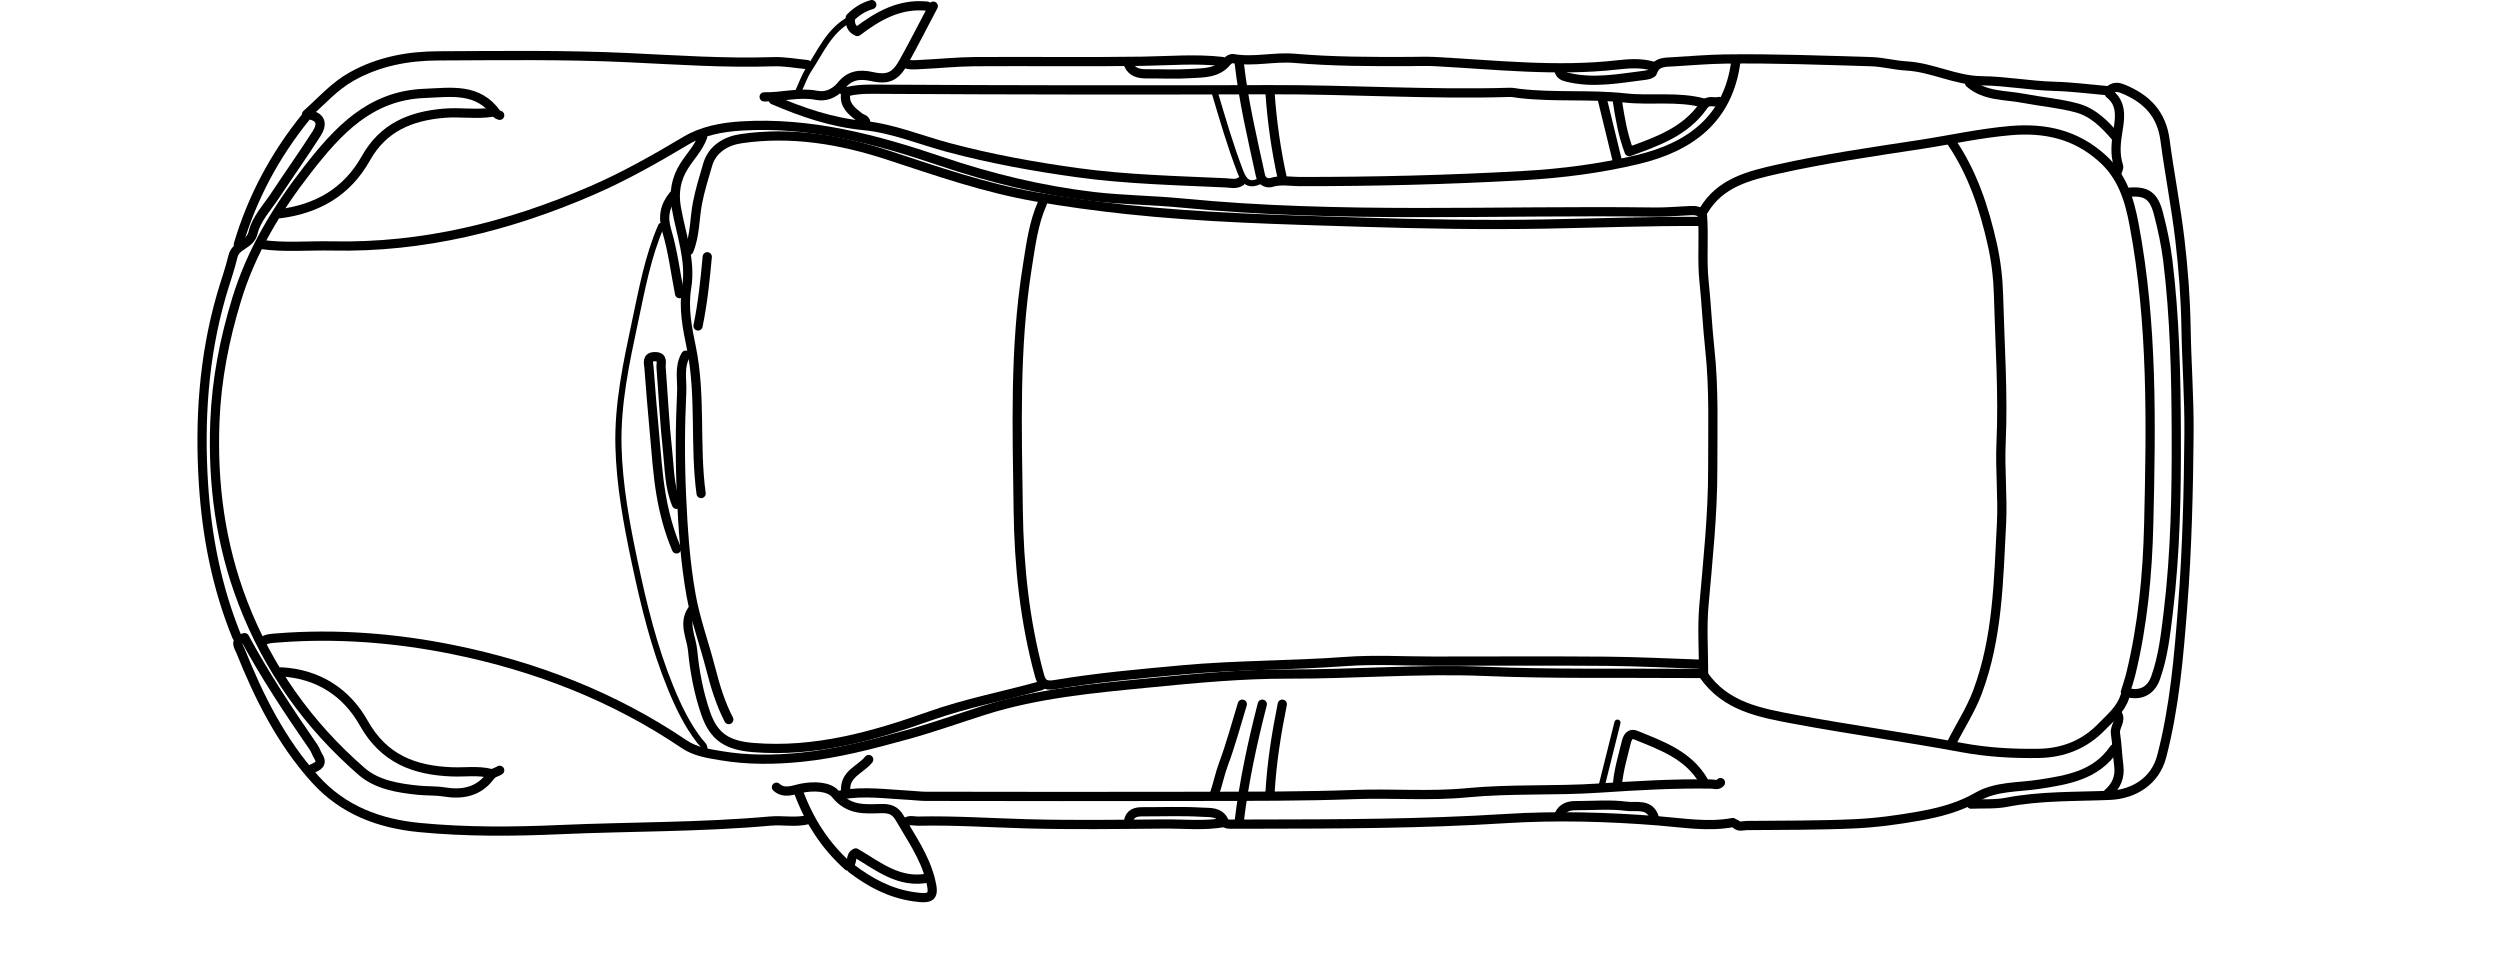 <svg version="1.1" id="Layer_1" xmlns="http://www.w3.org/2000/svg" xmlns:xlink="http://www.w3.org/1999/xlink" x="0px" y="0px"
	 width="100%" viewBox="0 0 813 318" enable-background="new 0 0 813 318" xml:space="preserve">
<path fill="none" opacity="1" stroke="#000000" stroke-linecap="round" stroke-linejoin="round" stroke-width="3"
	d="
M339,66 
	C336.032,72.69 335.18,79.904 334.046,87.007 
	C329.861,113.206 330.785,139.639 331.128,165.998 
	C331.362,184.028 333.236,201.985 337.999,219.5 
	C338.708,222.106 339.669,223.212 343.025,222.645 
	C356.748,220.324 370.615,219.119 384.485,217.842 
	C402.14,216.218 419.852,216.43 437.509,215.124 
	C446.957,214.425 456.5,215 466,215 
	C484.833,215 503.668,214.889 522.5,215.044 
	C532.668,215.128 542.833,215.667 553,216 
"/>
<path fill="none" opacity="1" stroke="#000000" stroke-linecap="round" stroke-linejoin="round" stroke-width="3"
	d="
M554,68.5 
	C559.409,59.393 568.718,57.125 578.008,55.036 
	C593.366,51.583 608.946,49.36 624.497,46.983 
	C634.33,45.481 644.046,43.281 653.997,42.458 
	C665.096,41.541 674.964,43.694 683.583,51.407 
	C690.189,57.319 692.471,64.869 694.001,73 
	C700.076,105.274 699.537,137.929 698.764,170.494 
	C698.379,186.725 696.847,203.063 692.985,218.996 
	C692.489,221.041 691.789,223.037 691.183,225.057 
	C695.735,226.473 699.373,224.934 700.972,220.49 
	C703.467,213.558 704.246,206.318 705.131,199.016 
	C707.467,179.725 707.798,160.322 707.729,141.001 
	C707.661,122.18 707.254,103.261 704.943,84.507 
	C704.321,79.46 703.209,74.447 701.946,69.514 
	C700.446,63.655 698.047,62.061 692.5,62.5 
"/>
<path fill="none" opacity="1" stroke="#000000" stroke-linecap="round" stroke-linejoin="round" stroke-width="3"
	d="
M85,79.5 
	C92.646,80.6 100.334,79.815 108,79.981 
	C137.57,80.619 165.551,73.632 192.482,61.959 
	C203.107,57.355 213.156,51.648 223.125,45.71 
	C228.316,42.617 234.689,41.364 240.998,40.974 
	C263.607,39.575 284.903,45.3 306.018,52.447 
	C322.114,57.895 338.618,61.92 355.51,63.915 
	C365.121,65.051 374.857,65.096 384.496,66.04 
	C435.591,71.041 486.828,68.287 538,68.971 
	C541.831,69.023 545.667,68.673 549.5,68.497 
	C551.199,68.419 552.844,68.468 553.635,70.002 
	C554.199,77.167 553.406,84.392 554.154,91.484 
	C554.927,98.817 555.232,106.178 556.029,113.497 
	C557.44,126.478 556.962,139.494 556.981,152.5 
	C557.004,167.397 555.396,182.189 554.107,197.009 
	C553.488,204.122 554,211.333 554,219 
	C551.844,219 550.172,219.011 548.5,218.998 
	C526.667,218.834 504.809,219.247 483.007,218.335 
	C461.628,217.442 440.343,219.268 418.999,219.203 
	C403.836,219.157 388.629,220.617 373.51,222.099 
	C355.498,223.865 337.409,225.486 320.001,231.004 
	C311.661,233.648 303.411,236.617 294.981,238.93 
	C283.658,242.038 272.366,245.073 260.526,246.261 
	C251.727,247.144 243.077,247.204 234.54,245.764 
	C230.547,245.091 226.145,244.489 222.49,242.014 
	C199.627,226.529 174.235,216.722 147.444,211.277 
	C128.643,207.455 109.335,205.928 89.998,207.478 
	C88.429,207.604 86.883,207.639 85.5,208.5 
"/>
<path fill="none" opacity="1" stroke="#000000" stroke-linecap="round" stroke-linejoin="round" stroke-width="3"
	d="
M101.5,250 
	C103.245,249.206 105.075,248.486 103.515,245.991 
	C102.925,245.047 102.612,243.922 101.983,243.012 
	C93.962,231.407 86.172,219.654 79.537,207.365 
	C75.932,208.15 77.766,210.56 78.122,211.451 
	C84.198,226.64 91.465,241.219 102.544,253.46 
	C111.563,263.424 123.177,267.835 136.488,269.121 
	C151.669,270.588 166.874,270.46 181.991,269.794 
	C204.824,268.787 227.712,269.056 250.501,267.012 
	C254.655,266.64 258.871,267.602 263,266.5 
"/>
<path fill="none" opacity="1" stroke="#000000" stroke-linecap="round" stroke-linejoin="round" stroke-width="3"
	d="
M686.5,29 
	C687.833,28.111 689.064,28.36 690.517,28.958 
	C698.03,32.053 702.945,37.022 704.058,45.492 
	C705.486,56.357 707.635,67.131 708.909,78.011 
	C710.014,87.459 710.74,96.993 710.896,106.502 
	C711.084,118.011 711.964,129.514 711.864,140.999 
	C711.701,159.67 711.256,178.379 709.823,196.986 
	C708.558,213.417 707.174,229.935 702.982,245.995 
	C700.903,253.957 694.024,258.315 686.006,258.644 
	C674.83,259.102 663.581,258.772 652.483,260.913 
	C648.756,261.632 644.833,261.333 641,261.5 
"/>
<path fill="none" opacity="1" stroke="#000000" stroke-linecap="round" stroke-linejoin="round" stroke-width="3"
	d="
M224,81.5 
	C226.07,76.541 225.83,71.134 226.831,65.967 
	C227.654,61.72 228.949,57.626 230.139,53.54 
	C231.619,48.458 236.094,45.809 241.014,45.094 
	C257.432,42.709 273.395,45.398 288.991,50.527 
	C304.8,55.726 320.51,61.196 336.992,64.046 
	C346.622,65.711 356.27,67.034 365.991,68.084 
	C391.265,70.812 416.611,71.436 441.993,72.226 
	C462.338,72.858 482.675,73.224 502.997,72.846 
	C519.663,72.536 536.325,71.909 553,72 
"/>
<path fill="none" opacity="1" stroke="#000000" stroke-linecap="round" stroke-linejoin="round" stroke-width="3"
	d="
M262.5,21 
	C258.833,20.667 255.154,19.946 251.502,20.067 
	C235.642,20.594 219.803,19.466 204.012,18.734 
	C183.49,17.782 162.996,18.082 142.501,18.167 
	C132.834,18.207 123.267,19.908 114.419,24.855 
	C108.79,28.002 104.812,32.586 99.705,37.175 
	C104.882,37.802 104.795,40.586 102.948,43.467 
	C98.609,50.237 93.952,56.802 89.518,63.512 
	C86.919,67.446 83.333,71.231 82.333,75.577 
	C81.359,79.809 76.701,79.38 75.741,83.439 
	C74.753,87.619 73.227,91.801 72.012,96.003 
	C66.193,116.126 64.852,136.784 66.176,157.489 
	C67.258,174.426 70.522,191.125 77,207 
"/>
<path fill="none" opacity="1" stroke="#000000" stroke-linecap="round" stroke-linejoin="round" stroke-width="3"
	d="
M634.5,46 
	C641.472,56.17 645.255,67.662 647.909,79.52 
	C649.113,84.9 649.772,90.488 649.917,96.002 
	C650.337,111.996 651.481,127.953 650.753,144.011 
	C650.356,152.764 651.344,161.698 650.881,170.494 
	C649.915,188.873 649.678,207.387 643.085,225.032 
	C640.834,231.057 637.301,236.317 634.5,242 
"/>
<path fill="none" opacity="1" stroke="#000000" stroke-linecap="round" stroke-linejoin="round" stroke-width="2"
	d="
M215,73.5 
	C210.682,83.426 208.778,94.024 206.539,104.508 
	C203.688,117.858 200.8,131.292 201.124,144.997 
	C201.427,157.815 203.785,170.448 206.45,183.011 
	C209.372,196.785 212.69,210.426 218.022,223.491 
	C220.54,229.659 223.41,235.672 227.52,240.985 
	C228.238,241.914 229.401,242.55 229,244 
"/>
<path fill="none" opacity="1" stroke="#000000" stroke-linecap="round" stroke-linejoin="round" stroke-width="3"
	d="
M225,198.5 
	C222.145,202.833 224.84,207.266 225.237,211.478 
	C225.889,218.387 227.204,225.343 229.503,231.999 
	C232.199,239.805 236.688,242.429 244.992,243.103 
	C265.103,244.736 283.951,239.405 302.441,232.835 
	C314.268,228.633 326.504,226.349 338.5,223 
"/>
<path fill="none" opacity="1" stroke="#000000" stroke-linecap="round" stroke-linejoin="round" stroke-width="3"
	d="
M162.5,37.5 
	C162.167,37.333 161.709,37.255 161.518,36.987 
	C155.432,28.441 146.754,30.028 137.995,30.373 
	C120.258,31.074 109.799,42.628 100.087,55.068 
	C90.087,67.878 81.736,81.69 76.925,97.477 
	C72.985,110.406 70.427,123.428 69.885,136.995 
	C69.072,157.329 71.68,176.982 78.989,196.004 
	C87.264,217.544 100.273,235.82 117.608,250.875 
	C122.58,255.193 129.42,256.303 136.002,256.979 
	C138.823,257.269 141.706,257.094 144.492,257.549 
	C150.452,258.522 155.698,257.465 159.408,252.432 
	C160.331,251.178 161.507,251.177 162.5,250.5 
"/>
<path fill="none" opacity="1" stroke="#000000" stroke-linecap="round" stroke-linejoin="round" stroke-width="3"
	d="
M251.5,32.5 
	C260.962,36.535 270.434,39.816 280.968,40.835 
	C290.289,41.736 299.321,45.546 308.503,47.989 
	C322.308,51.664 336.3,54.214 350.478,56.162 
	C366.448,58.357 382.473,58.715 398.502,59.454 
	C400.143,59.529 401.923,60.059 403.5,59 
"/>
<path fill="none" opacity="1" stroke="#000000" stroke-linecap="round" stroke-linejoin="round" stroke-width="3"
	d="
M273.5,258.5 
	C281,257.122 288.509,258.273 295.993,258.643 
	C297.619,258.723 299.343,258.963 301,258.965 
	C330.5,259.013 360,259.057 389.5,258.978 
	C406.5,258.932 423.513,259.016 440.496,258.383 
	C452.673,257.929 464.903,258.974 476.982,257.814 
	C491.322,256.437 505.675,257.247 520.019,256.29 
	C532.118,255.483 544.317,254.763 556.501,254.966 
	C557.483,254.982 558.646,255.544 559.5,254.5 
"/>
<path fill="none" opacity="1" stroke="#000000" stroke-linecap="round" stroke-linejoin="round" stroke-width="3"
	d="
M554,33.5 
	C545.604,31.233 536.954,32.783 528.516,31.858 
	C517.011,30.596 505.463,31.73 494.015,30.377 
	C493.051,30.263 491.98,30.006 491.001,30.035 
	C464.993,30.805 439.018,29.085 412.999,29.169 
	C371.173,29.305 329.333,29.271 287.5,29.025 
	C283.668,29.003 279.721,28.842 276.041,29.682 
	C273.785,30.197 274.246,28.646 273.405,28.049 
	C276.102,24.562 279.318,23.95 283.525,24.889 
	C288.989,26.109 291.296,24.818 293.972,19.984 
	C297.257,14.05 300.333,8 303.5,2 
"/>
<path fill="none" opacity="1" stroke="#000000" stroke-linecap="round" stroke-linejoin="round" stroke-width="3"
	d="
M220,164 
	C217.663,158.396 217.724,152.359 217.082,146.491 
	C216.101,137.525 215.68,128.499 214.986,119.501 
	C214.876,118.065 215.831,115.985 213,115.985 
	C210.169,115.985 210.94,118.092 211.045,119.497 
	C211.571,126.508 212.145,133.519 212.798,140.519 
	C213.437,147.359 213.838,154.217 215.006,160.999 
	C216.041,167.009 217.616,172.872 220,178.5 
"/>
<path fill="none" opacity="1" stroke="#000000" stroke-linecap="round" stroke-linejoin="round" stroke-width="3"
	d="
M564.5,20 
	C562.037,38.87 549.483,47.858 532.478,51.908 
	C520.358,54.794 508.01,56.386 495.505,57.095 
	C471.182,58.473 446.855,59.076 422.5,59.041 
	C419.508,59.037 416.508,58.374 413.447,59.329 
	C412.694,59.564 410.453,59.63 409.885,57.025 
	C407.24,44.911 404.379,32.85 403,20.5 
"/>
<path fill="none" opacity="1" stroke="#000000" stroke-linecap="round" stroke-linejoin="round" stroke-width="3"
	d="
M563.5,267.5 
	C555.466,268.99 547.479,267.595 539.503,266.958 
	C522.848,265.629 506.114,265.162 489.513,266.207 
	C462.509,267.907 435.516,267.967 408.5,268 
	C406,268.003 403.5,267.98 401,268.009 
	C399.866,268.022 398.609,268.236 398.021,266.99 
	C396.548,263.865 393.39,264.276 390.992,264.133 
	C384.515,263.745 378,264.013 371.5,263.993 
	C369.297,263.986 367.499,264.498 367,267 
"/>
<path fill="none" opacity="1" stroke="#000000" stroke-linecap="round" stroke-linejoin="round" stroke-width="3"
	d="
M537.5,21.5 
	C533.707,20.401 529.761,20.678 526.011,21.1 
	C506.107,23.344 486.322,21.064 466.499,20.019 
	C463.84,19.879 461.167,19.99 458.5,20.002 
	C445.99,20.055 433.476,20.044 421.003,18.968 
	C414.321,18.392 407.673,20.245 400.99,19.058 
	C400.401,18.954 399.461,19.5 399.033,20.027 
	C395.849,23.942 391.269,23.67 386.996,23.935 
	C382.347,24.223 377.667,23.985 373,24.006 
	C370.477,24.017 368.185,23.631 367,21 
"/>
<path fill="none" opacity="1" stroke="#000000" stroke-linecap="round" stroke-linejoin="round" stroke-width="3"
	d="
M228.5,44.5 
	C227.18,48.096 224.48,50.821 222.483,53.989 
	C219.837,58.185 219.079,62.572 219.936,67.511 
	C221.43,76.125 224.756,84.689 223.305,93.468 
	C222.182,100.254 223.534,106.769 224.8,112.938 
	C228.042,128.737 225.863,144.738 228,160.5 
"/>
<path fill="none" opacity="1" stroke="#000000" stroke-linecap="round" stroke-linejoin="round" stroke-width="3"
	d="
M554,219.5 
	C561.134,229.826 572.497,231.832 583.52,233.895 
	C601.614,237.282 619.882,239.741 637.979,243.115 
	C646.313,244.669 654.603,245.131 663,245 
	C670.957,244.877 677.937,242.085 683.412,236.415 
	C686.268,233.456 689.681,230.719 691,226.5 
"/>
<path fill="none" opacity="1" stroke="#000000" stroke-linecap="round" stroke-linejoin="round" stroke-width="3"
	d="
M685.5,29.5 
	C679.667,29 673.841,28.221 667.998,28.068 
	C660.109,27.863 652.285,26.348 644.497,26.269 
	C635.867,26.182 628.379,21.921 620.003,21.452 
	C616.153,21.236 612.343,20.172 608.498,20.057 
	C592.669,19.587 576.828,18.973 561.003,19.193 
	C555.375,19.271 549.672,19.763 544.006,20.1 
	C541.574,20.244 538.491,20.012 537.407,23.471 
	C537.238,24.012 535.858,24.363 534.996,24.47 
	C526.519,25.513 518.062,27.238 509.486,25.057 
	C508.166,24.721 507.385,24.227 507,23 
"/>
<path fill="none" opacity="1" stroke="#000000" stroke-linecap="round" stroke-linejoin="round" stroke-width="3"
	d="
M687.5,243.5 
	C681.603,252.169 672.371,253.62 663.009,255.057 
	C656.295,256.086 649.104,255.627 643.067,259.115 
	C637.056,262.589 630.588,264.234 623.984,265.41 
	C617.055,266.645 610.019,267.592 602.996,267.904 
	C591.345,268.423 579.667,268.357 568,268.463 
	C566.85,268.473 565.537,269.074 564.5,268 
"/>
<path fill="none" opacity="1" stroke="#000000" stroke-linecap="round" stroke-linejoin="round" stroke-width="3"
	d="
M160,36.5 
	C154.854,37.3 149.698,36.38 144.485,36.815 
	C133.465,37.735 124.597,41.456 118.976,51.487 
	C112.865,62.395 103.198,67.956 91,69.5 
"/>
<path fill="none" opacity="1" stroke="#000000" stroke-linecap="round" stroke-linejoin="round" stroke-width="3"
	d="
M398,267.5 
	C391.525,268.631 384.998,267.902 378.5,267.959 
	C363.667,268.089 348.825,268.301 334.003,267.905 
	C322.169,267.588 310.348,266.766 298.501,267.032 
	C297.175,267.062 295.722,266.442 294.5,267.5 
"/>
<path fill="none" opacity="1" stroke="#000000" stroke-linecap="round" stroke-linejoin="round" stroke-width="3"
	d="
M397.5,20 
	C388.833,19.017 380.172,19.789 371.499,19.918 
	C353.336,20.188 335.166,19.921 317,20.046 
	C311.165,20.086 305.336,20.716 299.499,20.971 
	C297.668,21.05 295.772,21.343 294,20.5 
"/>
<path fill="none" opacity="1" stroke="#000000" stroke-linecap="round" stroke-linejoin="round" stroke-width="3"
	d="
M159.5,251.5 
	C155.367,250.5 151.167,251.167 147,251.008 
	C134.756,250.541 124.848,246.836 118.277,235.125 
	C112.7,225.186 103.465,219.149 91.5,218.5 
"/>
<path fill="none" opacity="1" stroke="#000000" stroke-linecap="round" stroke-linejoin="round" stroke-width="3"
	d="
M223,115.5 
	C220.763,119.283 221.88,123.561 221.689,127.509 
	C221.149,138.65 221.11,149.851 221.611,160.995 
	C222.1,171.851 222.822,182.787 224.721,193.461 
	C226.161,201.554 229.07,209.43 231.133,217.466 
	C232.577,223.094 234.281,228.761 237,234 
"/>
<path fill="none" opacity="1" stroke="#000000" stroke-linecap="round" stroke-linejoin="round" stroke-width="3"
	d="
M640.5,27 
	C645.555,31.391 652.033,30.831 658.005,31.975 
	C663.816,33.089 669.783,33.574 675.466,35.125 
	C680.672,36.546 684.533,40.412 688,44.5 
"/>
<path fill="none" opacity="1" stroke="#000000" stroke-linecap="round" stroke-linejoin="round" stroke-width="3"
	d="
M259.5,257 
	C262.92,266.567 268.184,274.893 275.753,281.631 
	C277.613,280.64 276.206,278.27 278.291,277.375 
	C285.519,281.611 292.443,287.504 302,285.5 
"/>
<path fill="none" opacity="1" stroke="#000000" stroke-linecap="round" stroke-linejoin="round" stroke-width="3"
	d="
M99.5,38 
	C89.444,50.39 82.05,64.191 77.5,79.5 
"/>
<path fill="none" opacity="1" stroke="#000000" stroke-linecap="round" stroke-linejoin="round" stroke-width="3"
	d="
M526,33 
	C526.835,38.458 527.744,43.897 529.801,49.303 
	C539.092,45.974 548.13,42.725 553.909,34.437 
	C555.509,32.142 557.338,33.517 559,33 
"/>
<path fill="none" opacity="1" stroke="#000000" stroke-linecap="round" stroke-linejoin="round" stroke-width="3"
	d="
M554,254 
	C549.038,245.522 540.347,242.48 531.971,239.071 
	C530.332,238.404 529.388,239.229 528.845,241.462 
	C527.753,245.953 526.406,250.368 526,255 
"/>
<path fill="none" opacity="1" stroke="#000000" stroke-linecap="round" stroke-linejoin="round" stroke-width="2"
	d="
M395,30 
	C397.597,38.744 400.135,47.499 403.427,56.028 
	C404.674,59.259 406.301,60.399 409.5,59 
"/>
<path fill="none" opacity="1" stroke="#000000" stroke-linecap="round" stroke-linejoin="round" stroke-width="3"
	d="
M538,266 
	C536.582,261.106 532.036,262.611 528.973,262.202 
	C523.569,261.48 518,262.017 512.5,261.992 
	C510.089,261.981 508.085,262.629 507,265 
"/>
<path fill="none" opacity="1" stroke="#000000" stroke-linecap="round" stroke-linejoin="round" stroke-width="3"
	d="
M219,63.5 
	C216.193,66.961 215.455,70.449 216.833,75.05 
	C218.82,81.687 219.667,88.667 221,95.5 
"/>
<path fill="none" opacity="1" stroke="#000000" stroke-linecap="round" stroke-linejoin="round" stroke-width="3"
	d="
M277,282.5 
	C282.973,287.042 289.358,290.465 296.986,291.595 
	C303.063,292.497 304.015,291.713 302.552,285.987 
	C300.652,278.552 296.292,272.446 292.559,265.966 
	C291.084,263.406 289.19,262.872 286.499,262.95 
	C281.099,263.107 275.977,263.572 271.702,258.238 
	C269.686,255.722 264.654,255.503 260.471,256.36 
	C257.966,256.874 255.035,258.278 252.5,256 
"/>
<path fill="none" opacity="1" stroke="#000000" stroke-linecap="round" stroke-linejoin="round" stroke-width="3"
	d="
M410.5,229 
	C407.276,241.524 404.549,254.146 403,267 
"/>
<path fill="none" opacity="1" stroke="#000000" stroke-linecap="round" stroke-linejoin="round" stroke-width="3"
	d="
M404,229 
	C402,235.5 400.273,242.103 397.884,248.456 
	C396.7,251.605 396.095,254.863 395,258 
"/>
<path fill="none" opacity="1" stroke="#000000" stroke-linecap="round" stroke-linejoin="round" stroke-width="3"
	d="
M417,229 
	C415.068,238.584 413.54,248.224 413,258 
"/>
<path fill="none" opacity="1" stroke="#000000" stroke-linecap="round" stroke-linejoin="round" stroke-width="3"
	d="
M413,30 
	C413.637,39.433 414.965,48.767 417,58 
"/>
<path fill="none" opacity="1" stroke="#000000" stroke-linecap="round" stroke-linejoin="round" stroke-width="3"
	d="
M301.5,2 
	C292.581,1.067 285.427,5.207 278.805,10.255 
	C276.612,9.277 276.47,7.681 276.508,5.746 
	C278.404,3.832 280.696,2.267 283.5,1.5 
"/>
<path fill="none" opacity="1" stroke="#000000" stroke-linecap="round" stroke-linejoin="round" stroke-width="2"
	d="
M276,6.5 
	C269.595,10.15 266.845,16.787 263.055,22.536 
	C261.553,24.815 260.667,27.5 259.5,30 
"/>
<path fill="none" opacity="1" stroke="#000000" stroke-linecap="round" stroke-linejoin="round" stroke-width="3"
	d="
M230,83.5 
	C229.315,91.042 228.532,98.571 227,106 
"/>
<path fill="none" opacity="1" stroke="#000000" stroke-linecap="round" stroke-linejoin="round" stroke-width="3"
	d="
M521,32 
	C522.667,38.833 524.333,45.667 526,52.5 
"/>
<path fill="none" opacity="1" stroke="#000000" stroke-linecap="round" stroke-linejoin="round" stroke-width="2"
	d="
M526,235 
	C524.333,241.667 522.667,248.333 521,255 
"/>
<path fill="none" opacity="1" stroke="#000000" stroke-linecap="round" stroke-linejoin="round" stroke-width="3"
	d="
M688.5,232 
	C690.077,234.301 687.596,236.236 687.947,238.508 
	C688.483,241.977 688.573,245.512 689.025,248.997 
	C689.505,252.696 688.237,255.611 685.5,258 
"/>
<path fill="none" opacity="1" stroke="#000000" stroke-linecap="round" stroke-linejoin="round" stroke-width="3"
	d="
M273,28.5 
	C270.902,30.539 268.443,31.556 265.502,30.992 
	C259.792,29.896 254.176,31.649 248.5,31.5 
"/>
<path fill="none" opacity="1" stroke="#000000" stroke-linecap="round" stroke-linejoin="round" stroke-width="3"
	d="
M686,30.5 
	C689.977,33.557 689.477,38.041 688.832,41.972 
	C688.156,46.096 687.627,49.986 688.952,54.016 
	C689.134,54.568 688.667,55.333 688.5,56 
"/>
<path fill="none" opacity="1" stroke="#000000" stroke-linecap="round" stroke-linejoin="round" stroke-width="3"
	d="
M282.5,247 
	C279.919,250.273 274.71,251.574 275,257 
"/>
<path fill="none" opacity="1" stroke="#000000" stroke-linecap="round" stroke-linejoin="round" stroke-width="3"
	d="
M275,30.5 
	C274.471,34.217 276.921,36.086 279.444,38.071 
	C280.199,38.664 281.961,38.765 281.5,40.5 
"/>
</svg>